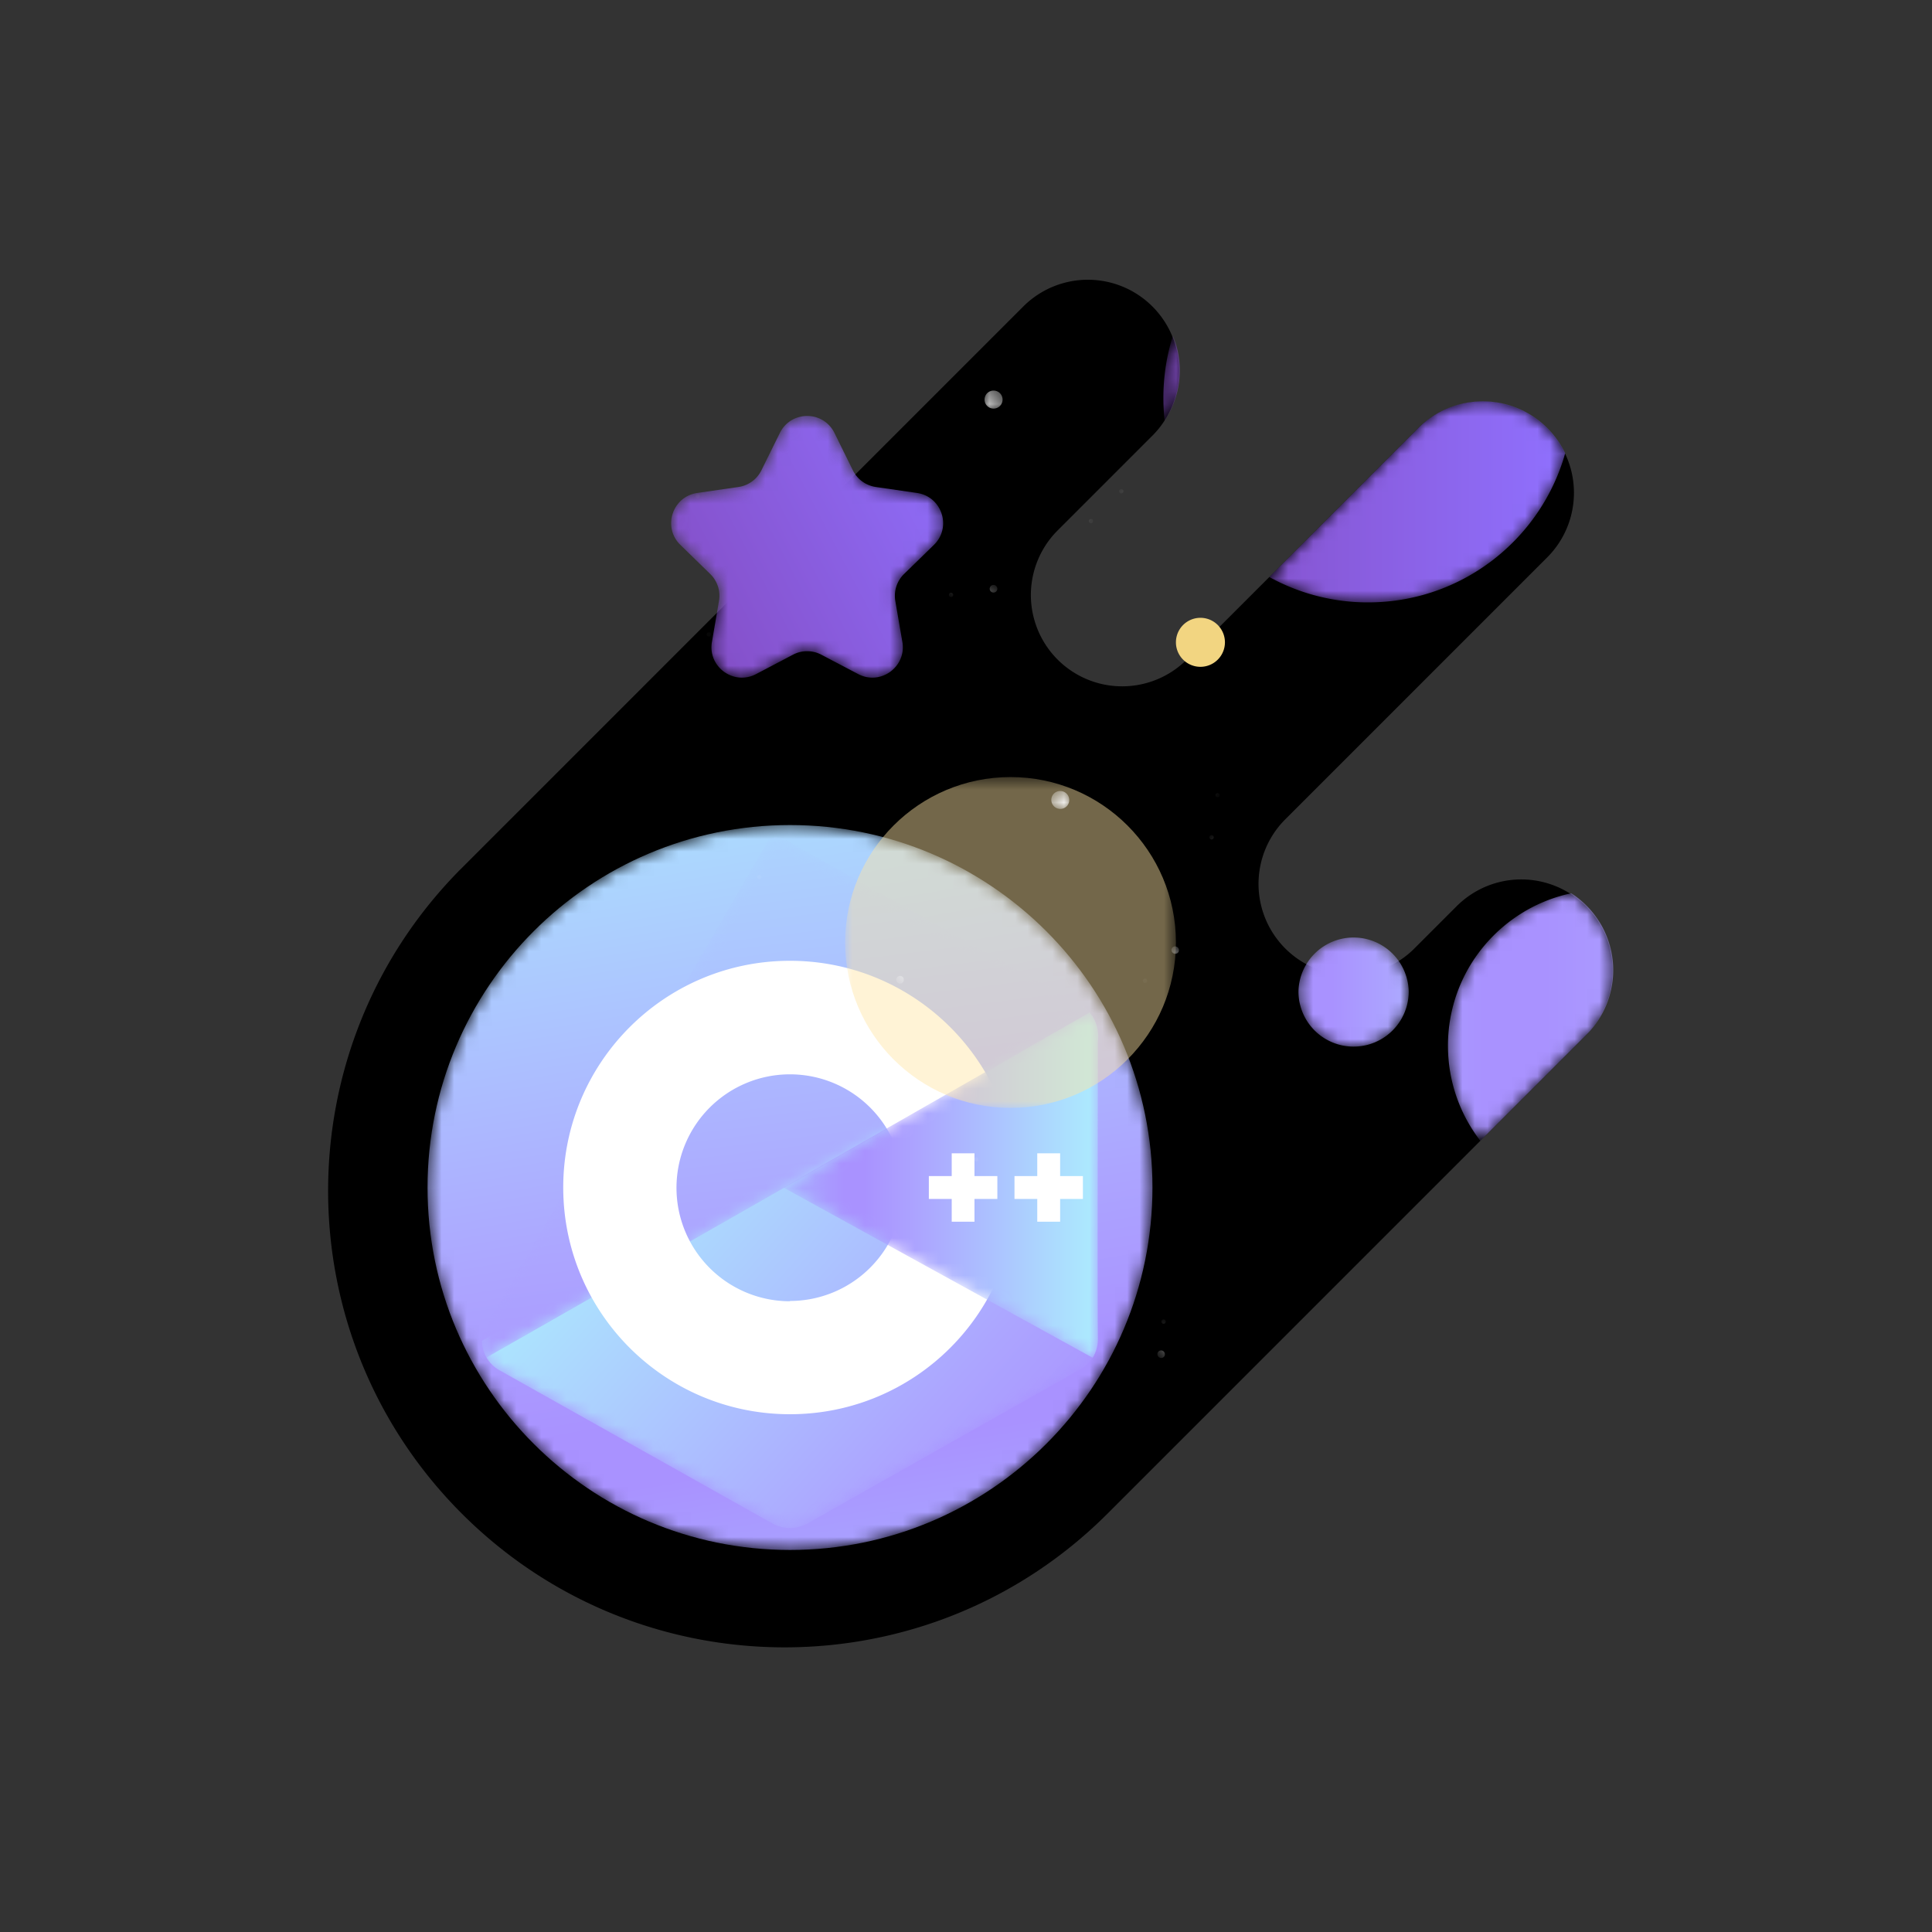 <svg width="155" height="155" viewBox="0 0 155 155" xmlns="http://www.w3.org/2000/svg" xmlns:xlink="http://www.w3.org/1999/xlink"><rect x="0" y="0" width="155" height="155" fill="#333333" stroke="none"/><defs><path id="a" d="M0 199.75h199.75V0H0z"/><path d="M.338 7.965c0-2.873.968-5.52 2.598-7.631l8.517 8.516a7.325 7.325 0 0 1 0 10.359 7.315 7.315 0 0 1-1.22.985C4.578 18.995.337 13.977.337 7.965" id="c"/><linearGradient x1="-90.241%" y1="38.427%" x2="492.029%" y2="38.427%" id="e"><stop stop-color="#A9AEFF" offset="0%"/><stop stop-color="#A992FF" offset="19.27%"/><stop stop-color="#A992FF" offset="25.483%"/><stop stop-color="#ACA5FF" offset="43.311%"/><stop stop-color="#ACECFE" offset="100%"/></linearGradient><path d="M.48 17.008c0-.627.034-1.248.103-1.857a7.337 7.337 0 0 1 .664 6.835C.748 20.416.48 18.744.48 17.008m20.445-2.443L8.978 2.618A16.349 16.349 0 0 1 16.904.582c7.524 0 13.868 5.06 15.811 11.964a7.301 7.301 0 0 1-1.43 2.019 7.303 7.303 0 0 1-5.18 2.146 7.303 7.303 0 0 1-5.181-2.146" id="f"/><linearGradient x1="-.001%" y1="76.743%" x2="101.904%" y2="76.743%" id="h"><stop stop-color="#844EC6" offset="0%"/><stop stop-color="#844EC6" offset="6.795%"/><stop stop-color="#9071FF" offset="100%"/></linearGradient><path d="M.37 29.545C.37 13.485 13.39.465 29.45.465c16.062 0 29.08 13.02 29.08 29.08 0 16.061-13.018 29.08-29.08 29.08-16.06 0-29.08-13.019-29.08-29.08" id="i"/><linearGradient x1="60.639%" y1="-11.953%" x2="38.08%" y2="119.416%" id="k"><stop stop-color="#A9AEFF" offset="0%"/><stop stop-color="#A992FF" offset="19.27%"/><stop stop-color="#A992FF" offset="25.483%"/><stop stop-color="#ACA5FF" offset="43.311%"/><stop stop-color="#ACECFE" offset="100%"/></linearGradient><path d="M9.66 20.17l-1.48-2.998a2.444 2.444 0 0 0-1.84-1.337l-3.309-.481C1.03 15.064.23 12.6 1.678 11.189l2.395-2.335a2.44 2.44 0 0 0 .702-2.16L4.21 3.397C3.867 1.402 5.962-.118 7.753.824l2.96 1.555c.712.375 1.56.375 2.273 0l2.96-1.555c1.79-.942 3.885.578 3.544 2.573l-.567 3.297c-.134.792.127 1.6.702 2.16l2.395 2.335c1.45 1.412.65 3.874-1.353 4.165l-3.309.481a2.444 2.444 0 0 0-1.84 1.337L14.04 20.17a2.414 2.414 0 0 1-2.19 1.362c-.87 0-1.742-.454-2.19-1.362" id="l"/><linearGradient x1="-2.612%" y1="18.52%" x2="116.516%" y2="76.604%" id="n"><stop stop-color="#844EC6" offset="0%"/><stop stop-color="#844EC6" offset="6.795%"/><stop stop-color="#9071FF" offset="100%"/></linearGradient><path d="M.329 5.322a4.422 4.422 0 1 1 8.846 0 4.424 4.424 0 0 1-8.846 0" id="o"/><linearGradient x1="-47.862%" y1="49.992%" x2="260.97%" y2="49.992%" id="q"><stop stop-color="#A9AEFF" offset="0%"/><stop stop-color="#A992FF" offset="19.27%"/><stop stop-color="#A992FF" offset="25.483%"/><stop stop-color="#ACA5FF" offset="43.311%"/><stop stop-color="#ACECFE" offset="100%"/></linearGradient><path id="r" d="M0 199.75h199.75V0H0z"/><path d="M.738 15.25a2.75 2.75 0 0 1 1.423-2.372L24.027.604a2.9 2.9 0 0 1 2.848 0l21.866 12.353a2.756 2.756 0 0 1 1.424 2.372v24.516a2.754 2.754 0 0 1-1.424 2.372L.738 15.251z" id="t"/><linearGradient x1="128.906%" y1="5.224%" x2="27.821%" y2="81.88%" id="v"><stop stop-color="#A9AEFF" offset="0%"/><stop stop-color="#A992FF" offset="19.27%"/><stop stop-color="#A992FF" offset="25.483%"/><stop stop-color="#ACA5FF" offset="43.311%"/><stop stop-color="#ACECFE" offset="100%"/></linearGradient><path d="M23.77 42.512L.394 2.252A2.23 2.23 0 0 1 .793.745L49.5 28.523c-.23.313-.527.572-.868.757L26.74 41.513c-.755.398-1.63 1.13-2.43 1.13-.184 0-.366-.04-.54-.131" id="w"/><linearGradient x1="64.053%" y1="-61.475%" x2="34.718%" y2="138.79%" id="y"><stop stop-color="#A9AEFF" offset="0%"/><stop stop-color="#A992FF" offset="19.27%"/><stop stop-color="#A992FF" offset="25.483%"/><stop stop-color="#ACA5FF" offset="43.311%"/><stop stop-color="#ACECFE" offset="100%"/></linearGradient><path id="z" d="M0 199.75h199.75V0H0z"/><path d="M.952 14.564L25.767.907c.271.44.417.945.42 1.463-.048 4.935 0 18.98 0 23.913a3.005 3.005 0 0 1-.665 2.326L.952 14.564z" id="B"/><linearGradient x1="-.002%" y1="49.999%" y2="49.999%" id="D"><stop stop-color="#A9AEFF" offset="0%"/><stop stop-color="#A992FF" offset="19.27%"/><stop stop-color="#A992FF" offset="25.483%"/><stop stop-color="#ACA5FF" offset="43.311%"/><stop stop-color="#ACECFE" offset="100%"/></linearGradient><path id="E" d="M0 199.75h199.75V0H0z"/><path id="G" d="M.915 27.517h26.539V.977H.915z"/><path id="I" d="M.487 1.453h1.446V.007H.487z"/><path id="K" d="M.127.967H.74V.353H.127z"/><path id="M" d="M.998 1.502h.613V.888H.998z"/><path id="O" d="M.02 1.576h.614V.962H.021z"/><path id="Q" d="M.831.357h.348V.01H.83z"/><path id="S" d="M.28 1.025h.347V.678H.28z"/><path id="U" d="M.324.983H.67V.636H.324z"/><path id="W" d="M.849 1.313h.347V.966H.849z"/><path id="Y" d="M.178.884h.347V.537H.178z"/><path id="aa" d="M.663 1.267h.347V.921H.663z"/><path id="ac" d="M.115 1.595H1.56V.149H.115z"/><path id="ae" d="M.545.989h.614V.375H.545z"/><path id="ag" d="M.962.859h.613V.245H.962z"/><path id="ai" d="M.517 1.492h.614V.88H.517z"/><path id="ak" d="M.246.36h.347V.012H.246z"/><path id="am" d="M.779 1.18h.347V.833H.779z"/><path id="ao" d="M.832.688h.348V.341H.832z"/><path id="aq" d="M.896 1.275h.347V.93H.896z"/><path id="as" d="M.487 1.282h.347V.936H.487z"/><path id="au" d="M.924.68h.347V.333H.924z"/></defs><g fill="none" fill-rule="evenodd"><g transform="matrix(1 0 0 -1 -22 177.75)"><mask id="b" fill="#fff"><use xlink:href="#a"/></mask><g mask="url(#b)"><path d="M58.757 107.82l45.392 45.393a7.326 7.326 0 0 0 10.36-10.36l-8.188-8.189.518.518a7.326 7.326 0 0 1 10.36-10.361l18.581 18.583a7.326 7.326 0 0 0 10.361-10.36l-21.523-21.523.444.443a7.326 7.326 0 0 1 10.36-10.36l-.518-.517 4.46 4.46-.444-.445a7.326 7.326 0 0 0 10.36-10.36l-38.722-38.723.296.297c-14.305-14.305-37.497-14.305-51.802 0-14.304 14.304-14.304 37.496 0 51.801l-.295-.296z" fill="#000" fill-rule="nonzero"/></g></g><g transform="matrix(1 0 0 -1 115.828 91.858)"><mask id="d" fill="#fff"><use xlink:href="#c"/></mask><g mask="url(#d)" fill-rule="nonzero" fill="url(#e)"><path d="M.338 7.965c0-2.873.968-5.52 2.598-7.631l8.517 8.516a7.325 7.325 0 0 1 0 10.359 7.315 7.315 0 0 1-1.22.985C4.578 18.995.337 13.977.337 7.965"/></g></g><g transform="matrix(1 0 0 -1 92.856 48.911)"><mask id="g" fill="#fff"><use xlink:href="#f"/></mask><g mask="url(#g)" fill-rule="nonzero" fill="url(#h)"><path d="M.48 17.008c0-.627.034-1.248.103-1.857a7.337 7.337 0 0 1 .664 6.835C.748 20.416.48 18.744.48 17.008m20.445-2.443L8.978 2.618A16.349 16.349 0 0 1 16.904.582c7.524 0 13.868 5.06 15.811 11.964a7.301 7.301 0 0 1-1.43 2.019 7.303 7.303 0 0 1-5.18 2.146 7.303 7.303 0 0 1-5.181-2.146"/></g></g><g transform="matrix(1 0 0 -1 33.93 124.816)"><mask id="j" fill="#fff"><use xlink:href="#i"/></mask><g mask="url(#j)" fill-rule="nonzero" fill="url(#k)"><path d="M.37 29.545C.37 13.485 13.39.465 29.45.465c16.062 0 29.08 13.02 29.08 29.08 0 16.061-13.018 29.08-29.08 29.08-16.06 0-29.08-13.019-29.08-29.08"/></g></g><g transform="matrix(1 0 0 -1 52.906 54.904)"><mask id="m" fill="#fff"><use xlink:href="#l"/></mask><g mask="url(#m)" fill-rule="nonzero" fill="url(#n)"><path d="M9.66 20.17l-1.48-2.998a2.444 2.444 0 0 0-1.84-1.337l-3.309-.481C1.03 15.064.23 12.6 1.678 11.189l2.395-2.335a2.44 2.44 0 0 0 .702-2.16L4.21 3.397C3.867 1.402 5.962-.118 7.753.824l2.96 1.555c.712.375 1.56.375 2.273 0l2.96-1.555c1.79-.942 3.885.578 3.544 2.573l-.567 3.297c-.134.792.127 1.6.702 2.16l2.395 2.335c1.45 1.412.65 3.874-1.353 4.165l-3.309.481a2.444 2.444 0 0 0-1.84 1.337L14.04 20.17a2.414 2.414 0 0 1-2.19 1.362c-.87 0-1.742-.454-2.19-1.362"/></g></g><g transform="matrix(1 0 0 -1 103.843 84.866)"><mask id="p" fill="#fff"><use xlink:href="#o"/></mask><g mask="url(#p)" fill-rule="nonzero" fill="url(#q)"><path d="M.329 5.322a4.422 4.422 0 1 1 8.846 0 4.424 4.424 0 0 1-8.846 0"/></g></g><g transform="matrix(1 0 0 -1 -22 177.75)"><mask id="s" fill="#fff"><use xlink:href="#r"/></mask><g mask="url(#s)"><path d="M120.274 126.219a1.966 1.966 0 1 0-3.932-.001 1.966 1.966 0 0 0 3.932 0" fill="#F2D581" fill-rule="nonzero"/></g></g><g transform="matrix(1 0 0 -1 37.925 122.819)"><mask id="u" fill="#fff"><use xlink:href="#t"/></mask><g mask="url(#u)" fill-rule="nonzero" fill="url(#v)"><path d="M.738 15.25a2.75 2.75 0 0 1 1.423-2.372L24.027.604a2.9 2.9 0 0 1 2.848 0l21.866 12.353a2.756 2.756 0 0 1 1.424 2.372v24.516a2.754 2.754 0 0 1-1.424 2.372L.738 15.251z"/></g></g><g transform="matrix(1 0 0 -1 37.925 109.835)"><mask id="x" fill="#fff"><use xlink:href="#w"/></mask><g mask="url(#x)" fill-rule="nonzero" fill="url(#y)"><path d="M23.77 42.512L.394 2.252A2.23 2.23 0 0 1 .793.745L49.5 28.523c-.23.313-.527.572-.868.757L26.74 41.513c-.755.398-1.63 1.13-2.43 1.13-.184 0-.366-.04-.54-.131"/></g></g><g transform="matrix(1 0 0 -1 -22 177.75)"><mask id="A" fill="#fff"><use xlink:href="#z"/></mask><g mask="url(#A)"><path d="M85.376 73.353a9.103 9.103 0 1 0 9.103 9.126 9.112 9.112 0 0 0-9.103-9.103v-.023zm0 27.315c-10.045 0-18.189-8.144-18.189-18.189 0-10.046 8.144-18.189 18.19-18.189 10.045 0 18.189 8.143 18.189 18.19 0 10.044-8.144 18.188-18.19 18.188z" fill="#FFF" fill-rule="nonzero"/></g></g><g transform="matrix(1 0 0 -1 61.895 109.835)"><mask id="C" fill="#fff"><use xlink:href="#B"/></mask><g mask="url(#C)" fill-rule="nonzero" fill="url(#D)"><path d="M.952 14.564L25.767.907c.271.44.417.945.42 1.463-.048 4.935 0 18.98 0 23.913a3.005 3.005 0 0 1-.665 2.326L.952 14.564z"/></g></g><g transform="matrix(1 0 0 -1 -22 177.75)"><mask id="F" fill="#fff"><use xlink:href="#E"/></mask><g mask="url(#F)"><path fill="#FFF" fill-rule="nonzero" d="M102.015 83.396h-1.835v1.827h-1.826v-1.827h-1.835v-1.835h1.835v-1.826h1.826v1.826h1.835zM108.88 83.396h-1.827v1.827h-1.835v-1.827h-1.827v-1.835h1.827v-1.826h1.835v1.826h1.827z"/><g transform="translate(88.889 87.89)"><mask id="H" fill="#fff"><use xlink:href="#G"/></mask><g opacity=".45" mask="url(#H)" fill-rule="nonzero" fill="#FFE5A4"><path d="M27.453 14.247c0-7.329-5.94-13.27-13.269-13.27S.914 6.919.914 14.248s5.941 13.27 13.27 13.27 13.27-5.941 13.27-13.27"/></g></g><g transform="translate(105.868 112.859)"><mask id="J" fill="#fff"><use xlink:href="#I"/></mask><g opacity=".95" mask="url(#J)"><path d="M1.791.3a.723.723 0 1 0-1.162.86A.723.723 0 0 0 1.79.3" fill="#FFF" fill-rule="nonzero"/></g></g><g transform="translate(115.855 100.874)"><mask id="L" fill="#fff"><use xlink:href="#K"/></mask><g opacity=".95" mask="url(#L)"><path d="M.68.477A.305.305 0 0 0 .253.413a.305.305 0 0 0-.065.429A.307.307 0 0 0 .68.477" fill="#FFF" fill-rule="nonzero"/></g></g><g transform="translate(113.858 67.915)"><mask id="N" fill="#fff"><use xlink:href="#M"/></mask><g opacity=".95" mask="url(#N)" fill-rule="nonzero" fill="#FFF"><path d="M1.55 1.013a.305.305 0 0 0-.428-.064.305.305 0 0 0-.065.428.307.307 0 0 0 .493-.365"/></g></g><g transform="translate(93.883 97.878)"><mask id="P" fill="#fff"><use xlink:href="#O"/></mask><g opacity=".95" mask="url(#P)"><path d="M.574 1.087a.306.306 0 1 0-.493.364.306.306 0 0 0 .493-.364" fill="#FFF" fill-rule="nonzero"/></g></g><g transform="translate(112.859 98.876)"><mask id="R" fill="#fff"><use xlink:href="#Q"/></mask><g opacity=".95" mask="url(#R)"><path d="M1.144.08a.174.174 0 1 0-.279.208.174.174 0 0 0 .28-.208" fill="#FFF" fill-rule="nonzero"/></g></g><g transform="translate(99.875 83.895)"><mask id="T" fill="#fff"><use xlink:href="#S"/></mask><g opacity=".95" mask="url(#T)"><path d="M.593.748a.174.174 0 0 0-.28.206.174.174 0 0 0 .28-.206" fill="#FFF" fill-rule="nonzero"/></g></g><g transform="translate(114.856 70.911)"><mask id="V" fill="#fff"><use xlink:href="#U"/></mask><g opacity=".95" mask="url(#V)"><path d="M.636.706A.174.174 0 1 0 .6.95.174.174 0 0 0 .636.706" fill="#FFF" fill-rule="nonzero"/></g></g><g transform="translate(91.885 91.885)"><mask id="X" fill="#fff"><use xlink:href="#W"/></mask><g opacity=".95" mask="url(#X)" fill-rule="nonzero" fill="#FFF"><path d="M1.162 1.036A.173.173 0 0 0 .919 1a.174.174 0 0 0 .207.279.174.174 0 0 0 .036-.243"/></g></g><g transform="translate(118.851 109.863)"><mask id="Z" fill="#fff"><use xlink:href="#Y"/></mask><g opacity=".95" mask="url(#Z)"><path d="M.491.608A.174.174 0 0 0 .248.57a.174.174 0 0 0 .207.28.174.174 0 0 0 .036-.243" fill="#FFF" fill-rule="nonzero"/></g></g><g transform="translate(118.851 112.859)"><mask id="ab" fill="#fff"><use xlink:href="#aa"/></mask><g opacity=".95" mask="url(#ab)"><path d="M.976.991a.174.174 0 0 0-.28.206.174.174 0 0 0 .28-.206" fill="#FFF" fill-rule="nonzero"/></g></g><g transform="translate(100.874 144.819)"><mask id="ad" fill="#fff"><use xlink:href="#ac"/></mask><g opacity=".95" mask="url(#ad)"><path d="M1.04.178a.723.723 0 1 0-.404 1.39.723.723 0 0 0 .403-1.39" fill="#FFF" fill-rule="nonzero"/></g></g><g transform="translate(100.874 129.838)"><mask id="af" fill="#fff"><use xlink:href="#ae"/></mask><g opacity=".95" mask="url(#af)"><path d="M.938.388a.307.307 0 1 0-.173.588.307.307 0 0 0 .173-.588" fill="#FFF" fill-rule="nonzero"/></g></g><g transform="translate(79.9 104.869)"><mask id="ah" fill="#fff"><use xlink:href="#ag"/></mask><g opacity=".95" mask="url(#ah)"><path d="M1.354.257a.307.307 0 1 0 0 0" fill="#FFF" fill-rule="nonzero"/></g></g><g transform="translate(81.898 140.824)"><mask id="aj" fill="#fff"><use xlink:href="#ai"/></mask><g opacity=".95" mask="url(#aj)"><path d="M.91.89a.307.307 0 1 0 0 0" fill="#FFF" fill-rule="nonzero"/></g></g><g transform="translate(97.878 129.838)"><mask id="al" fill="#fff"><use xlink:href="#ak"/></mask><g opacity=".95" mask="url(#al)"><path d="M.468.019a.173.173 0 1 0-.097.333.173.173 0 0 0 .097-.333" fill="#FFF" fill-rule="nonzero"/></g></g><g transform="translate(77.903 125.843)"><mask id="an" fill="#fff"><use xlink:href="#am"/></mask><g opacity=".95" mask="url(#an)"><path d="M1 .84a.174.174 0 0 0-.096.333A.173.173 0 0 0 1 .839" fill="#FFF" fill-rule="nonzero"/></g></g><g transform="translate(81.898 106.866)"><mask id="ap" fill="#fff"><use xlink:href="#ao"/></mask><g opacity=".95" mask="url(#ap)"><path d="M1.054.347a.174.174 0 0 0-.096.334.173.173 0 0 0 .096-.334" fill="#FFF" fill-rule="nonzero"/></g></g><g transform="translate(76.904 136.829)"><mask id="ar" fill="#fff"><use xlink:href="#aq"/></mask><g opacity=".95" mask="url(#ar)"><path d="M1.118.936a.173.173 0 1 0-.097.333.173.173 0 0 0 .097-.333" fill="#FFF" fill-rule="nonzero"/></g></g><g transform="translate(108.864 134.831)"><mask id="at" fill="#fff"><use xlink:href="#as"/></mask><g opacity=".95" mask="url(#at)"><path d="M.71.942a.174.174 0 0 0-.098.334A.173.173 0 0 0 .71.942" fill="#FFF" fill-rule="nonzero"/></g></g><g transform="translate(110.861 137.828)"><mask id="av" fill="#fff"><use xlink:href="#au"/></mask><g opacity=".95" mask="url(#av)"><path d="M1.146.34a.173.173 0 0 0-.215.118.173.173 0 0 0 .333.097.173.173 0 0 0-.118-.215" fill="#FFF" fill-rule="nonzero"/></g></g></g></g></g></svg>